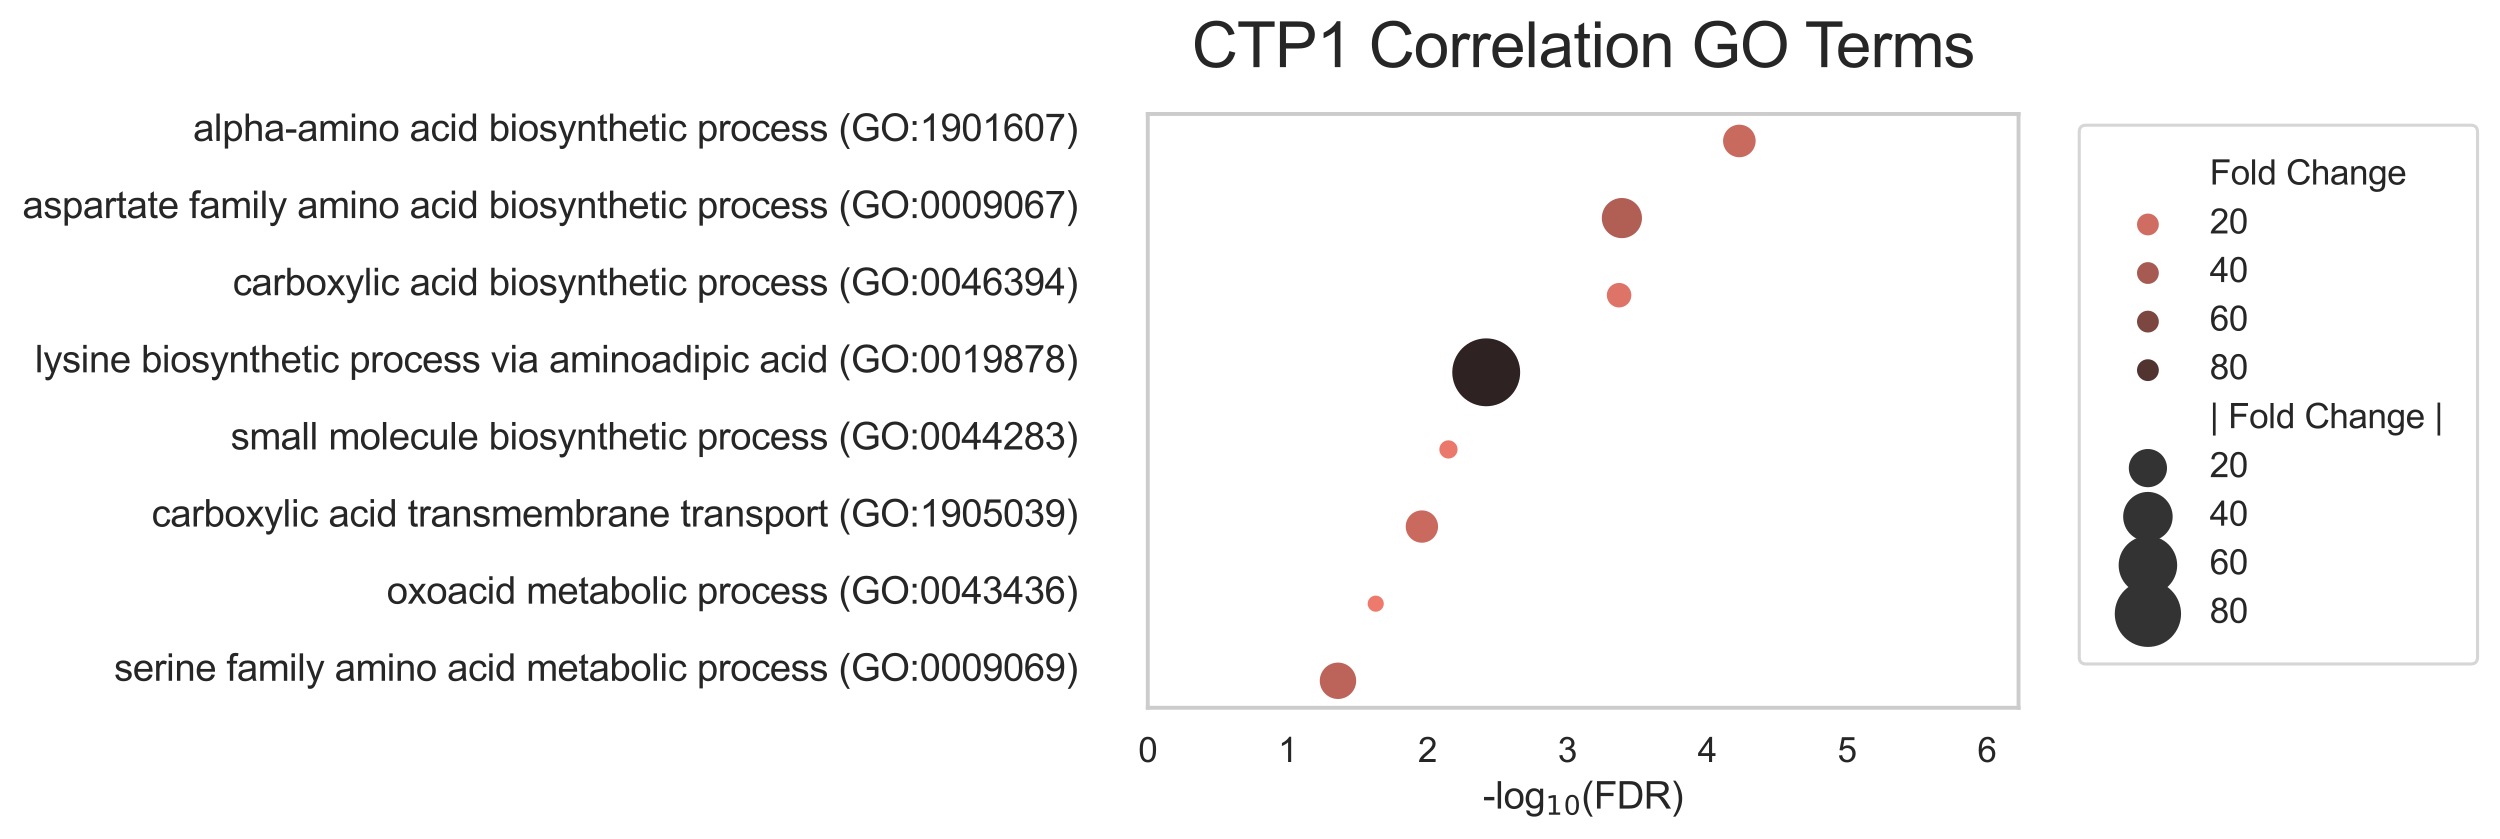 <?xml version="1.0" encoding="utf-8" standalone="no"?>
<!DOCTYPE svg PUBLIC "-//W3C//DTD SVG 1.1//EN"
  "http://www.w3.org/Graphics/SVG/1.1/DTD/svg11.dtd">
<svg height="268.935pt" version="1.1" viewBox="0 0 801.011 268.935" width="801.011pt" xmlns="http://www.w3.org/2000/svg" xmlns:xlink="http://www.w3.org/1999/xlink">
 <defs>
  <style type="text/css">*{stroke-linecap:butt;stroke-linejoin:round;}</style>
 </defs>
 <g id="figure_1">
  <g id="patch_1">
   <path d="M 0 268.935 
L 801.011 268.935 
L 801.011 0 
L 0 0 
z
" style="fill:#ffffff;"/>
  </g>
  <g id="axes_1">
   <g id="patch_2">
    <path d="M 367.75 226.776 
L 646.75 226.776 
L 646.75 36.516 
L 367.75 36.516 
z
" style="fill:#ffffff;"/>
   </g>
   <g id="matplotlib.axis_1">
    <g id="xtick_1">
     <g id="text_1">
      <!-- 0 -->
      <g style="fill:#262626;" transform="translate(364.692 244.149)scale(0.11 -0.11)">
       <defs>
        <path d="M 266 2259 
Q 266 3072 433 3567 
Q 600 4063 929 4331 
Q 1259 4600 1759 4600 
Q 2128 4600 2406 4451 
Q 2684 4303 2865 4023 
Q 3047 3744 3150 3342 
Q 3253 2941 3253 2259 
Q 3253 1453 3087 958 
Q 2922 463 2592 192 
Q 2263 -78 1759 -78 
Q 1097 -78 719 397 
Q 266 969 266 2259 
z
M 844 2259 
Q 844 1131 1108 757 
Q 1372 384 1759 384 
Q 2147 384 2411 759 
Q 2675 1134 2675 2259 
Q 2675 3391 2411 3762 
Q 2147 4134 1753 4134 
Q 1366 4134 1134 3806 
Q 844 3388 844 2259 
z
" id="ArialMT-30" transform="scale(0.016)"/>
       </defs>
       <use xlink:href="#ArialMT-30"/>
      </g>
     </g>
    </g>
    <g id="xtick_2">
     <g id="text_2">
      <!-- 1 -->
      <g style="fill:#262626;" transform="translate(409.502 244.149)scale(0.11 -0.11)">
       <defs>
        <path d="M 2384 0 
L 1822 0 
L 1822 3584 
Q 1619 3391 1289 3197 
Q 959 3003 697 2906 
L 697 3450 
Q 1169 3672 1522 3987 
Q 1875 4303 2022 4600 
L 2384 4600 
L 2384 0 
z
" id="ArialMT-31" transform="scale(0.016)"/>
       </defs>
       <use xlink:href="#ArialMT-31"/>
      </g>
     </g>
    </g>
    <g id="xtick_3">
     <g id="text_3">
      <!-- 2 -->
      <g style="fill:#262626;" transform="translate(454.313 244.149)scale(0.11 -0.11)">
       <defs>
        <path d="M 3222 541 
L 3222 0 
L 194 0 
Q 188 203 259 391 
Q 375 700 629 1000 
Q 884 1300 1366 1694 
Q 2113 2306 2375 2664 
Q 2638 3022 2638 3341 
Q 2638 3675 2398 3904 
Q 2159 4134 1775 4134 
Q 1369 4134 1125 3890 
Q 881 3647 878 3216 
L 300 3275 
Q 359 3922 746 4261 
Q 1134 4600 1788 4600 
Q 2447 4600 2831 4234 
Q 3216 3869 3216 3328 
Q 3216 3053 3103 2787 
Q 2991 2522 2730 2228 
Q 2469 1934 1863 1422 
Q 1356 997 1212 845 
Q 1069 694 975 541 
L 3222 541 
z
" id="ArialMT-32" transform="scale(0.016)"/>
       </defs>
       <use xlink:href="#ArialMT-32"/>
      </g>
     </g>
    </g>
    <g id="xtick_4">
     <g id="text_4">
      <!-- 3 -->
      <g style="fill:#262626;" transform="translate(499.123 244.149)scale(0.11 -0.11)">
       <defs>
        <path d="M 269 1209 
L 831 1284 
Q 928 806 1161 595 
Q 1394 384 1728 384 
Q 2125 384 2398 659 
Q 2672 934 2672 1341 
Q 2672 1728 2419 1979 
Q 2166 2231 1775 2231 
Q 1616 2231 1378 2169 
L 1441 2663 
Q 1497 2656 1531 2656 
Q 1891 2656 2178 2843 
Q 2466 3031 2466 3422 
Q 2466 3731 2256 3934 
Q 2047 4138 1716 4138 
Q 1388 4138 1169 3931 
Q 950 3725 888 3313 
L 325 3413 
Q 428 3978 793 4289 
Q 1159 4600 1703 4600 
Q 2078 4600 2393 4439 
Q 2709 4278 2876 4000 
Q 3044 3722 3044 3409 
Q 3044 3113 2884 2869 
Q 2725 2625 2413 2481 
Q 2819 2388 3044 2092 
Q 3269 1797 3269 1353 
Q 3269 753 2831 336 
Q 2394 -81 1725 -81 
Q 1122 -81 723 278 
Q 325 638 269 1209 
z
" id="ArialMT-33" transform="scale(0.016)"/>
       </defs>
       <use xlink:href="#ArialMT-33"/>
      </g>
     </g>
    </g>
    <g id="xtick_5">
     <g id="text_5">
      <!-- 4 -->
      <g style="fill:#262626;" transform="translate(543.934 244.149)scale(0.11 -0.11)">
       <defs>
        <path d="M 2069 0 
L 2069 1097 
L 81 1097 
L 81 1613 
L 2172 4581 
L 2631 4581 
L 2631 1613 
L 3250 1613 
L 3250 1097 
L 2631 1097 
L 2631 0 
L 2069 0 
z
M 2069 1613 
L 2069 3678 
L 634 1613 
L 2069 1613 
z
" id="ArialMT-34" transform="scale(0.016)"/>
       </defs>
       <use xlink:href="#ArialMT-34"/>
      </g>
     </g>
    </g>
    <g id="xtick_6">
     <g id="text_6">
      <!-- 5 -->
      <g style="fill:#262626;" transform="translate(588.744 244.149)scale(0.11 -0.11)">
       <defs>
        <path d="M 266 1200 
L 856 1250 
Q 922 819 1161 601 
Q 1400 384 1738 384 
Q 2144 384 2425 690 
Q 2706 997 2706 1503 
Q 2706 1984 2436 2262 
Q 2166 2541 1728 2541 
Q 1456 2541 1237 2417 
Q 1019 2294 894 2097 
L 366 2166 
L 809 4519 
L 3088 4519 
L 3088 3981 
L 1259 3981 
L 1013 2750 
Q 1425 3038 1878 3038 
Q 2478 3038 2890 2622 
Q 3303 2206 3303 1553 
Q 3303 931 2941 478 
Q 2500 -78 1738 -78 
Q 1113 -78 717 272 
Q 322 622 266 1200 
z
" id="ArialMT-35" transform="scale(0.016)"/>
       </defs>
       <use xlink:href="#ArialMT-35"/>
      </g>
     </g>
    </g>
    <g id="xtick_7">
     <g id="text_7">
      <!-- 6 -->
      <g style="fill:#262626;" transform="translate(633.555 244.149)scale(0.11 -0.11)">
       <defs>
        <path d="M 3184 3459 
L 2625 3416 
Q 2550 3747 2413 3897 
Q 2184 4138 1850 4138 
Q 1581 4138 1378 3988 
Q 1113 3794 959 3422 
Q 806 3050 800 2363 
Q 1003 2672 1297 2822 
Q 1591 2972 1913 2972 
Q 2475 2972 2870 2558 
Q 3266 2144 3266 1488 
Q 3266 1056 3080 686 
Q 2894 316 2569 119 
Q 2244 -78 1831 -78 
Q 1128 -78 684 439 
Q 241 956 241 2144 
Q 241 3472 731 4075 
Q 1159 4600 1884 4600 
Q 2425 4600 2770 4297 
Q 3116 3994 3184 3459 
z
M 888 1484 
Q 888 1194 1011 928 
Q 1134 663 1356 523 
Q 1578 384 1822 384 
Q 2178 384 2434 671 
Q 2691 959 2691 1453 
Q 2691 1928 2437 2201 
Q 2184 2475 1800 2475 
Q 1419 2475 1153 2201 
Q 888 1928 888 1484 
z
" id="ArialMT-36" transform="scale(0.016)"/>
       </defs>
       <use xlink:href="#ArialMT-36"/>
      </g>
     </g>
    </g>
    <g id="text_8">
     <!-- -log$_1$$_0$(FDR) -->
     <g style="fill:#262626;" transform="translate(475.09 259.095)scale(0.12 -0.12)">
      <defs>
       <path d="M 203 1375 
L 203 1941 
L 1931 1941 
L 1931 1375 
L 203 1375 
z
" id="ArialMT-2d" transform="scale(0.016)"/>
       <path d="M 409 0 
L 409 4581 
L 972 4581 
L 972 0 
L 409 0 
z
" id="ArialMT-6c" transform="scale(0.016)"/>
       <path d="M 213 1659 
Q 213 2581 725 3025 
Q 1153 3394 1769 3394 
Q 2453 3394 2887 2945 
Q 3322 2497 3322 1706 
Q 3322 1066 3130 698 
Q 2938 331 2570 128 
Q 2203 -75 1769 -75 
Q 1072 -75 642 372 
Q 213 819 213 1659 
z
M 791 1659 
Q 791 1022 1069 705 
Q 1347 388 1769 388 
Q 2188 388 2466 706 
Q 2744 1025 2744 1678 
Q 2744 2294 2464 2611 
Q 2184 2928 1769 2928 
Q 1347 2928 1069 2612 
Q 791 2297 791 1659 
z
" id="ArialMT-6f" transform="scale(0.016)"/>
       <path d="M 319 -275 
L 866 -356 
Q 900 -609 1056 -725 
Q 1266 -881 1628 -881 
Q 2019 -881 2231 -725 
Q 2444 -569 2519 -288 
Q 2563 -116 2559 434 
Q 2191 0 1641 0 
Q 956 0 581 494 
Q 206 988 206 1678 
Q 206 2153 378 2554 
Q 550 2956 876 3175 
Q 1203 3394 1644 3394 
Q 2231 3394 2613 2919 
L 2613 3319 
L 3131 3319 
L 3131 450 
Q 3131 -325 2973 -648 
Q 2816 -972 2473 -1159 
Q 2131 -1347 1631 -1347 
Q 1038 -1347 672 -1080 
Q 306 -813 319 -275 
z
M 784 1719 
Q 784 1066 1043 766 
Q 1303 466 1694 466 
Q 2081 466 2343 764 
Q 2606 1063 2606 1700 
Q 2606 2309 2336 2618 
Q 2066 2928 1684 2928 
Q 1309 2928 1046 2623 
Q 784 2319 784 1719 
z
" id="ArialMT-67" transform="scale(0.016)"/>
       <path d="M 794 531 
L 1825 531 
L 1825 4091 
L 703 3866 
L 703 4441 
L 1819 4666 
L 2450 4666 
L 2450 531 
L 3481 531 
L 3481 0 
L 794 0 
L 794 531 
z
" id="DejaVuSans-31" transform="scale(0.016)"/>
       <path d="M 2034 4250 
Q 1547 4250 1301 3770 
Q 1056 3291 1056 2328 
Q 1056 1369 1301 889 
Q 1547 409 2034 409 
Q 2525 409 2770 889 
Q 3016 1369 3016 2328 
Q 3016 3291 2770 3770 
Q 2525 4250 2034 4250 
z
M 2034 4750 
Q 2819 4750 3233 4129 
Q 3647 3509 3647 2328 
Q 3647 1150 3233 529 
Q 2819 -91 2034 -91 
Q 1250 -91 836 529 
Q 422 1150 422 2328 
Q 422 3509 836 4129 
Q 1250 4750 2034 4750 
z
" id="DejaVuSans-30" transform="scale(0.016)"/>
       <path d="M 1497 -1347 
Q 1031 -759 709 28 
Q 388 816 388 1659 
Q 388 2403 628 3084 
Q 909 3875 1497 4659 
L 1900 4659 
Q 1522 4009 1400 3731 
Q 1209 3300 1100 2831 
Q 966 2247 966 1656 
Q 966 153 1900 -1347 
L 1497 -1347 
z
" id="ArialMT-28" transform="scale(0.016)"/>
       <path d="M 525 0 
L 525 4581 
L 3616 4581 
L 3616 4041 
L 1131 4041 
L 1131 2622 
L 3281 2622 
L 3281 2081 
L 1131 2081 
L 1131 0 
L 525 0 
z
" id="ArialMT-46" transform="scale(0.016)"/>
       <path d="M 494 0 
L 494 4581 
L 2072 4581 
Q 2606 4581 2888 4516 
Q 3281 4425 3559 4188 
Q 3922 3881 4101 3404 
Q 4281 2928 4281 2316 
Q 4281 1794 4159 1391 
Q 4038 988 3847 723 
Q 3656 459 3429 307 
Q 3203 156 2883 78 
Q 2563 0 2147 0 
L 494 0 
z
M 1100 541 
L 2078 541 
Q 2531 541 2789 625 
Q 3047 709 3200 863 
Q 3416 1078 3536 1442 
Q 3656 1806 3656 2325 
Q 3656 3044 3420 3430 
Q 3184 3816 2847 3947 
Q 2603 4041 2063 4041 
L 1100 4041 
L 1100 541 
z
" id="ArialMT-44" transform="scale(0.016)"/>
       <path d="M 503 0 
L 503 4581 
L 2534 4581 
Q 3147 4581 3465 4457 
Q 3784 4334 3975 4021 
Q 4166 3709 4166 3331 
Q 4166 2844 3850 2509 
Q 3534 2175 2875 2084 
Q 3116 1969 3241 1856 
Q 3506 1613 3744 1247 
L 4541 0 
L 3778 0 
L 3172 953 
Q 2906 1366 2734 1584 
Q 2563 1803 2427 1890 
Q 2291 1978 2150 2013 
Q 2047 2034 1813 2034 
L 1109 2034 
L 1109 0 
L 503 0 
z
M 1109 2559 
L 2413 2559 
Q 2828 2559 3062 2645 
Q 3297 2731 3419 2920 
Q 3541 3109 3541 3331 
Q 3541 3656 3305 3865 
Q 3069 4075 2559 4075 
L 1109 4075 
L 1109 2559 
z
" id="ArialMT-52" transform="scale(0.016)"/>
       <path d="M 791 -1347 
L 388 -1347 
Q 1322 153 1322 1656 
Q 1322 2244 1188 2822 
Q 1081 3291 891 3722 
Q 769 4003 388 4659 
L 791 4659 
Q 1378 3875 1659 3084 
Q 1900 2403 1900 1659 
Q 1900 816 1576 28 
Q 1253 -759 791 -1347 
z
" id="ArialMT-29" transform="scale(0.016)"/>
      </defs>
      <use transform="translate(0 0.203)" xlink:href="#ArialMT-2d"/>
      <use transform="translate(33.301 0.203)" xlink:href="#ArialMT-6c"/>
      <use transform="translate(55.518 0.203)" xlink:href="#ArialMT-6f"/>
      <use transform="translate(111.133 0.203)" xlink:href="#ArialMT-67"/>
      <use transform="translate(167.705 -16.203)scale(0.7)" xlink:href="#DejaVuSans-31"/>
      <use transform="translate(215.933 -16.203)scale(0.7)" xlink:href="#DejaVuSans-30"/>
      <use transform="translate(263.203 0.203)" xlink:href="#ArialMT-28"/>
      <use transform="translate(296.504 0.203)" xlink:href="#ArialMT-46"/>
      <use transform="translate(357.588 0.203)" xlink:href="#ArialMT-44"/>
      <use transform="translate(429.805 0.203)" xlink:href="#ArialMT-52"/>
      <use transform="translate(502.021 0.203)" xlink:href="#ArialMT-29"/>
     </g>
    </g>
   </g>
   <g id="matplotlib.axis_2"/>
   <g id="PathCollection_1">
    <path clip-path="url(#pf3f5426f65)" d="M 428.693 224.207 
C 430.305 224.207 431.851 223.566 432.991 222.426 
C 434.132 221.286 434.772 219.74 434.772 218.127 
C 434.772 216.515 434.132 214.969 432.991 213.829 
C 431.851 212.689 430.305 212.048 428.693 212.048 
C 427.08 212.048 425.534 212.689 424.394 213.829 
C 423.254 214.969 422.613 216.515 422.613 218.127 
C 422.613 219.74 423.254 221.286 424.394 222.426 
C 425.534 223.566 427.08 224.207 428.693 224.207 
z
" style="fill:#bd645a;stroke:#ffffff;stroke-width:0.491;"/>
    <path clip-path="url(#pf3f5426f65)" d="M 440.791 196.247 
C 441.542 196.247 442.261 195.949 442.791 195.418 
C 443.322 194.888 443.62 194.168 443.62 193.418 
C 443.62 192.668 443.322 191.949 442.791 191.418 
C 442.261 190.888 441.542 190.59 440.791 190.59 
C 440.041 190.59 439.322 190.888 438.792 191.418 
C 438.261 191.949 437.963 192.668 437.963 193.418 
C 437.963 194.168 438.261 194.888 438.792 195.418 
C 439.322 195.949 440.041 196.247 440.791 196.247 
z
" style="fill:#ed7a6d;stroke:#ffffff;stroke-width:0.491;"/>
    <path clip-path="url(#pf3f5426f65)" d="M 455.579 174.137 
C 457.019 174.137 458.399 173.566 459.417 172.548 
C 460.435 171.53 461.007 170.149 461.007 168.709 
C 461.007 167.27 460.435 165.889 459.417 164.871 
C 458.399 163.853 457.019 163.281 455.579 163.281 
C 454.139 163.281 452.759 163.853 451.741 164.871 
C 450.723 165.889 450.151 167.27 450.151 168.709 
C 450.151 170.149 450.723 171.53 451.741 172.548 
C 452.759 173.566 454.139 174.137 455.579 174.137 
z
" style="fill:#ca6a5f;stroke:#ffffff;stroke-width:0.491;"/>
    <path clip-path="url(#pf3f5426f65)" d="M 464.093 147.168 
C 464.933 147.168 465.739 146.834 466.333 146.24 
C 466.927 145.646 467.261 144.84 467.261 144 
C 467.261 143.16 466.927 142.354 466.333 141.76 
C 465.739 141.166 464.933 140.832 464.093 140.832 
C 463.253 140.832 462.447 141.166 461.853 141.76 
C 461.259 142.354 460.925 143.16 460.925 144 
C 460.925 144.84 461.259 145.646 461.853 146.24 
C 462.447 146.834 463.253 147.168 464.093 147.168 
z
" style="fill:#ea796c;stroke:#ffffff;stroke-width:0.491;"/>
    <path clip-path="url(#pf3f5426f65)" d="M 476.192 130.414 
C 479.142 130.414 481.971 129.242 484.057 127.156 
C 486.143 125.071 487.315 122.241 487.315 119.291 
C 487.315 116.341 486.143 113.512 484.057 111.426 
C 481.971 109.34 479.142 108.168 476.192 108.168 
C 473.242 108.168 470.412 109.34 468.326 111.426 
C 466.241 113.512 465.068 116.341 465.068 119.291 
C 465.068 122.241 466.241 125.071 468.326 127.156 
C 470.412 129.242 473.242 130.414 476.192 130.414 
z
" style="fill:#2e2322;stroke:#ffffff;stroke-width:0.491;"/>
    <path clip-path="url(#pf3f5426f65)" d="M 518.762 98.763 
C 519.871 98.763 520.934 98.322 521.718 97.538 
C 522.502 96.754 522.943 95.691 522.943 94.582 
C 522.943 93.473 522.502 92.41 521.718 91.626 
C 520.934 90.842 519.871 90.401 518.762 90.401 
C 517.653 90.401 516.59 90.842 515.806 91.626 
C 515.022 92.41 514.581 93.473 514.581 94.582 
C 514.581 95.691 515.022 96.754 515.806 97.538 
C 516.59 98.322 517.653 98.763 518.762 98.763 
z
" style="fill:#de7367;stroke:#ffffff;stroke-width:0.491;"/>
    <path clip-path="url(#pf3f5426f65)" d="M 519.658 76.554 
C 521.43 76.554 523.129 75.85 524.382 74.597 
C 525.635 73.344 526.339 71.645 526.339 69.873 
C 526.339 68.101 525.635 66.402 524.382 65.149 
C 523.129 63.896 521.43 63.192 519.658 63.192 
C 517.886 63.192 516.187 63.896 514.934 65.149 
C 513.681 66.402 512.977 68.101 512.977 69.873 
C 512.977 71.645 513.681 73.344 514.934 74.597 
C 516.187 75.85 517.886 76.554 519.658 76.554 
z
" style="fill:#b15e55;stroke:#ffffff;stroke-width:0.491;"/>
    <path clip-path="url(#pf3f5426f65)" d="M 557.299 50.629 
C 558.748 50.629 560.139 50.053 561.164 49.029 
C 562.189 48.004 562.764 46.613 562.764 45.164 
C 562.764 43.714 562.189 42.324 561.164 41.299 
C 560.139 40.274 558.748 39.698 557.299 39.698 
C 555.849 39.698 554.459 40.274 553.434 41.299 
C 552.409 42.324 551.833 43.714 551.833 45.164 
C 551.833 46.613 552.409 48.004 553.434 49.029 
C 554.459 50.053 555.849 50.629 557.299 50.629 
z
" style="fill:#c96a5f;stroke:#ffffff;stroke-width:0.491;"/>
   </g>
   <g id="PathCollection_2"/>
   <g id="PathCollection_3"/>
   <g id="PathCollection_4"/>
   <g id="PathCollection_5"/>
   <g id="PathCollection_6"/>
   <g id="PathCollection_7"/>
   <g id="PathCollection_8"/>
   <g id="PathCollection_9"/>
   <g id="patch_3">
    <path d="M 367.75 226.776 
L 367.75 36.516 
" style="fill:none;stroke:#cccccc;stroke-linecap:square;stroke-linejoin:miter;stroke-width:1.25;"/>
   </g>
   <g id="patch_4">
    <path d="M 646.75 226.776 
L 646.75 36.516 
" style="fill:none;stroke:#cccccc;stroke-linecap:square;stroke-linejoin:miter;stroke-width:1.25;"/>
   </g>
   <g id="patch_5">
    <path d="M 367.75 226.776 
L 646.75 226.776 
" style="fill:none;stroke:#cccccc;stroke-linecap:square;stroke-linejoin:miter;stroke-width:1.25;"/>
   </g>
   <g id="patch_6">
    <path d="M 367.75 36.516 
L 646.75 36.516 
" style="fill:none;stroke:#cccccc;stroke-linecap:square;stroke-linejoin:miter;stroke-width:1.25;"/>
   </g>
   <g id="text_9">
    <!-- serine family amino acid metabolic process (GO:0009069) -->
    <g style="fill:#262626;" transform="translate(36.559 218.127)scale(0.12 -0.12)">
     <defs>
      <path d="M 197 991 
L 753 1078 
Q 800 744 1014 566 
Q 1228 388 1613 388 
Q 2000 388 2187 545 
Q 2375 703 2375 916 
Q 2375 1106 2209 1216 
Q 2094 1291 1634 1406 
Q 1016 1563 777 1677 
Q 538 1791 414 1992 
Q 291 2194 291 2438 
Q 291 2659 392 2848 
Q 494 3038 669 3163 
Q 800 3259 1026 3326 
Q 1253 3394 1513 3394 
Q 1903 3394 2198 3281 
Q 2494 3169 2634 2976 
Q 2775 2784 2828 2463 
L 2278 2388 
Q 2241 2644 2061 2787 
Q 1881 2931 1553 2931 
Q 1166 2931 1000 2803 
Q 834 2675 834 2503 
Q 834 2394 903 2306 
Q 972 2216 1119 2156 
Q 1203 2125 1616 2013 
Q 2213 1853 2448 1751 
Q 2684 1650 2818 1456 
Q 2953 1263 2953 975 
Q 2953 694 2789 445 
Q 2625 197 2315 61 
Q 2006 -75 1616 -75 
Q 969 -75 630 194 
Q 291 463 197 991 
z
" id="ArialMT-73" transform="scale(0.016)"/>
      <path d="M 2694 1069 
L 3275 997 
Q 3138 488 2766 206 
Q 2394 -75 1816 -75 
Q 1088 -75 661 373 
Q 234 822 234 1631 
Q 234 2469 665 2931 
Q 1097 3394 1784 3394 
Q 2450 3394 2872 2941 
Q 3294 2488 3294 1666 
Q 3294 1616 3291 1516 
L 816 1516 
Q 847 969 1125 678 
Q 1403 388 1819 388 
Q 2128 388 2347 550 
Q 2566 713 2694 1069 
z
M 847 1978 
L 2700 1978 
Q 2663 2397 2488 2606 
Q 2219 2931 1791 2931 
Q 1403 2931 1139 2672 
Q 875 2413 847 1978 
z
" id="ArialMT-65" transform="scale(0.016)"/>
      <path d="M 416 0 
L 416 3319 
L 922 3319 
L 922 2816 
Q 1116 3169 1280 3281 
Q 1444 3394 1641 3394 
Q 1925 3394 2219 3213 
L 2025 2691 
Q 1819 2813 1613 2813 
Q 1428 2813 1281 2702 
Q 1134 2591 1072 2394 
Q 978 2094 978 1738 
L 978 0 
L 416 0 
z
" id="ArialMT-72" transform="scale(0.016)"/>
      <path d="M 425 3934 
L 425 4581 
L 988 4581 
L 988 3934 
L 425 3934 
z
M 425 0 
L 425 3319 
L 988 3319 
L 988 0 
L 425 0 
z
" id="ArialMT-69" transform="scale(0.016)"/>
      <path d="M 422 0 
L 422 3319 
L 928 3319 
L 928 2847 
Q 1294 3394 1984 3394 
Q 2284 3394 2536 3286 
Q 2788 3178 2913 3003 
Q 3038 2828 3088 2588 
Q 3119 2431 3119 2041 
L 3119 0 
L 2556 0 
L 2556 2019 
Q 2556 2363 2490 2533 
Q 2425 2703 2258 2804 
Q 2091 2906 1866 2906 
Q 1506 2906 1245 2678 
Q 984 2450 984 1813 
L 984 0 
L 422 0 
z
" id="ArialMT-6e" transform="scale(0.016)"/>
      <path id="ArialMT-20" transform="scale(0.016)"/>
      <path d="M 556 0 
L 556 2881 
L 59 2881 
L 59 3319 
L 556 3319 
L 556 3672 
Q 556 4006 616 4169 
Q 697 4388 901 4523 
Q 1106 4659 1475 4659 
Q 1713 4659 2000 4603 
L 1916 4113 
Q 1741 4144 1584 4144 
Q 1328 4144 1222 4034 
Q 1116 3925 1116 3625 
L 1116 3319 
L 1763 3319 
L 1763 2881 
L 1116 2881 
L 1116 0 
L 556 0 
z
" id="ArialMT-66" transform="scale(0.016)"/>
      <path d="M 2588 409 
Q 2275 144 1986 34 
Q 1697 -75 1366 -75 
Q 819 -75 525 192 
Q 231 459 231 875 
Q 231 1119 342 1320 
Q 453 1522 633 1644 
Q 813 1766 1038 1828 
Q 1203 1872 1538 1913 
Q 2219 1994 2541 2106 
Q 2544 2222 2544 2253 
Q 2544 2597 2384 2738 
Q 2169 2928 1744 2928 
Q 1347 2928 1158 2789 
Q 969 2650 878 2297 
L 328 2372 
Q 403 2725 575 2942 
Q 747 3159 1072 3276 
Q 1397 3394 1825 3394 
Q 2250 3394 2515 3294 
Q 2781 3194 2906 3042 
Q 3031 2891 3081 2659 
Q 3109 2516 3109 2141 
L 3109 1391 
Q 3109 606 3145 398 
Q 3181 191 3288 0 
L 2700 0 
Q 2613 175 2588 409 
z
M 2541 1666 
Q 2234 1541 1622 1453 
Q 1275 1403 1131 1340 
Q 988 1278 909 1158 
Q 831 1038 831 891 
Q 831 666 1001 516 
Q 1172 366 1500 366 
Q 1825 366 2078 508 
Q 2331 650 2450 897 
Q 2541 1088 2541 1459 
L 2541 1666 
z
" id="ArialMT-61" transform="scale(0.016)"/>
      <path d="M 422 0 
L 422 3319 
L 925 3319 
L 925 2853 
Q 1081 3097 1340 3245 
Q 1600 3394 1931 3394 
Q 2300 3394 2536 3241 
Q 2772 3088 2869 2813 
Q 3263 3394 3894 3394 
Q 4388 3394 4653 3120 
Q 4919 2847 4919 2278 
L 4919 0 
L 4359 0 
L 4359 2091 
Q 4359 2428 4304 2576 
Q 4250 2725 4106 2815 
Q 3963 2906 3769 2906 
Q 3419 2906 3187 2673 
Q 2956 2441 2956 1928 
L 2956 0 
L 2394 0 
L 2394 2156 
Q 2394 2531 2256 2718 
Q 2119 2906 1806 2906 
Q 1569 2906 1367 2781 
Q 1166 2656 1075 2415 
Q 984 2175 984 1722 
L 984 0 
L 422 0 
z
" id="ArialMT-6d" transform="scale(0.016)"/>
      <path d="M 397 -1278 
L 334 -750 
Q 519 -800 656 -800 
Q 844 -800 956 -737 
Q 1069 -675 1141 -563 
Q 1194 -478 1313 -144 
Q 1328 -97 1363 -6 
L 103 3319 
L 709 3319 
L 1400 1397 
Q 1534 1031 1641 628 
Q 1738 1016 1872 1384 
L 2581 3319 
L 3144 3319 
L 1881 -56 
Q 1678 -603 1566 -809 
Q 1416 -1088 1222 -1217 
Q 1028 -1347 759 -1347 
Q 597 -1347 397 -1278 
z
" id="ArialMT-79" transform="scale(0.016)"/>
      <path d="M 2588 1216 
L 3141 1144 
Q 3050 572 2676 248 
Q 2303 -75 1759 -75 
Q 1078 -75 664 370 
Q 250 816 250 1647 
Q 250 2184 428 2587 
Q 606 2991 970 3192 
Q 1334 3394 1763 3394 
Q 2303 3394 2647 3120 
Q 2991 2847 3088 2344 
L 2541 2259 
Q 2463 2594 2264 2762 
Q 2066 2931 1784 2931 
Q 1359 2931 1093 2626 
Q 828 2322 828 1663 
Q 828 994 1084 691 
Q 1341 388 1753 388 
Q 2084 388 2306 591 
Q 2528 794 2588 1216 
z
" id="ArialMT-63" transform="scale(0.016)"/>
      <path d="M 2575 0 
L 2575 419 
Q 2259 -75 1647 -75 
Q 1250 -75 917 144 
Q 584 363 401 755 
Q 219 1147 219 1656 
Q 219 2153 384 2558 
Q 550 2963 881 3178 
Q 1213 3394 1622 3394 
Q 1922 3394 2156 3267 
Q 2391 3141 2538 2938 
L 2538 4581 
L 3097 4581 
L 3097 0 
L 2575 0 
z
M 797 1656 
Q 797 1019 1065 703 
Q 1334 388 1700 388 
Q 2069 388 2326 689 
Q 2584 991 2584 1609 
Q 2584 2291 2321 2609 
Q 2059 2928 1675 2928 
Q 1300 2928 1048 2622 
Q 797 2316 797 1656 
z
" id="ArialMT-64" transform="scale(0.016)"/>
      <path d="M 1650 503 
L 1731 6 
Q 1494 -44 1306 -44 
Q 1000 -44 831 53 
Q 663 150 594 308 
Q 525 466 525 972 
L 525 2881 
L 113 2881 
L 113 3319 
L 525 3319 
L 525 4141 
L 1084 4478 
L 1084 3319 
L 1650 3319 
L 1650 2881 
L 1084 2881 
L 1084 941 
Q 1084 700 1114 631 
Q 1144 563 1211 522 
Q 1278 481 1403 481 
Q 1497 481 1650 503 
z
" id="ArialMT-74" transform="scale(0.016)"/>
      <path d="M 941 0 
L 419 0 
L 419 4581 
L 981 4581 
L 981 2947 
Q 1338 3394 1891 3394 
Q 2197 3394 2470 3270 
Q 2744 3147 2920 2923 
Q 3097 2700 3197 2384 
Q 3297 2069 3297 1709 
Q 3297 856 2875 390 
Q 2453 -75 1863 -75 
Q 1275 -75 941 416 
L 941 0 
z
M 934 1684 
Q 934 1088 1097 822 
Q 1363 388 1816 388 
Q 2184 388 2453 708 
Q 2722 1028 2722 1663 
Q 2722 2313 2464 2622 
Q 2206 2931 1841 2931 
Q 1472 2931 1203 2611 
Q 934 2291 934 1684 
z
" id="ArialMT-62" transform="scale(0.016)"/>
      <path d="M 422 -1272 
L 422 3319 
L 934 3319 
L 934 2888 
Q 1116 3141 1344 3267 
Q 1572 3394 1897 3394 
Q 2322 3394 2647 3175 
Q 2972 2956 3137 2557 
Q 3303 2159 3303 1684 
Q 3303 1175 3120 767 
Q 2938 359 2589 142 
Q 2241 -75 1856 -75 
Q 1575 -75 1351 44 
Q 1128 163 984 344 
L 984 -1272 
L 422 -1272 
z
M 931 1641 
Q 931 1000 1190 694 
Q 1450 388 1819 388 
Q 2194 388 2461 705 
Q 2728 1022 2728 1688 
Q 2728 2322 2467 2637 
Q 2206 2953 1844 2953 
Q 1484 2953 1207 2617 
Q 931 2281 931 1641 
z
" id="ArialMT-70" transform="scale(0.016)"/>
      <path d="M 2638 1797 
L 2638 2334 
L 4578 2338 
L 4578 638 
Q 4131 281 3656 101 
Q 3181 -78 2681 -78 
Q 2006 -78 1454 211 
Q 903 500 622 1047 
Q 341 1594 341 2269 
Q 341 2938 620 3517 
Q 900 4097 1425 4378 
Q 1950 4659 2634 4659 
Q 3131 4659 3532 4498 
Q 3934 4338 4162 4050 
Q 4391 3763 4509 3300 
L 3963 3150 
Q 3859 3500 3706 3700 
Q 3553 3900 3268 4020 
Q 2984 4141 2638 4141 
Q 2222 4141 1919 4014 
Q 1616 3888 1430 3681 
Q 1244 3475 1141 3228 
Q 966 2803 966 2306 
Q 966 1694 1177 1281 
Q 1388 869 1791 669 
Q 2194 469 2647 469 
Q 3041 469 3416 620 
Q 3791 772 3984 944 
L 3984 1797 
L 2638 1797 
z
" id="ArialMT-47" transform="scale(0.016)"/>
      <path d="M 309 2231 
Q 309 3372 921 4017 
Q 1534 4663 2503 4663 
Q 3138 4663 3647 4359 
Q 4156 4056 4423 3514 
Q 4691 2972 4691 2284 
Q 4691 1588 4409 1038 
Q 4128 488 3612 205 
Q 3097 -78 2500 -78 
Q 1853 -78 1343 234 
Q 834 547 571 1087 
Q 309 1628 309 2231 
z
M 934 2222 
Q 934 1394 1379 917 
Q 1825 441 2497 441 
Q 3181 441 3623 922 
Q 4066 1403 4066 2288 
Q 4066 2847 3877 3264 
Q 3688 3681 3323 3911 
Q 2959 4141 2506 4141 
Q 1863 4141 1398 3698 
Q 934 3256 934 2222 
z
" id="ArialMT-4f" transform="scale(0.016)"/>
      <path d="M 578 2678 
L 578 3319 
L 1219 3319 
L 1219 2678 
L 578 2678 
z
M 578 0 
L 578 641 
L 1219 641 
L 1219 0 
L 578 0 
z
" id="ArialMT-3a" transform="scale(0.016)"/>
      <path d="M 350 1059 
L 891 1109 
Q 959 728 1153 556 
Q 1347 384 1650 384 
Q 1909 384 2104 503 
Q 2300 622 2425 820 
Q 2550 1019 2634 1356 
Q 2719 1694 2719 2044 
Q 2719 2081 2716 2156 
Q 2547 1888 2255 1720 
Q 1963 1553 1622 1553 
Q 1053 1553 659 1965 
Q 266 2378 266 3053 
Q 266 3750 677 4175 
Q 1088 4600 1706 4600 
Q 2153 4600 2523 4359 
Q 2894 4119 3086 3673 
Q 3278 3228 3278 2384 
Q 3278 1506 3087 986 
Q 2897 466 2520 194 
Q 2144 -78 1638 -78 
Q 1100 -78 759 220 
Q 419 519 350 1059 
z
M 2653 3081 
Q 2653 3566 2395 3850 
Q 2138 4134 1775 4134 
Q 1400 4134 1122 3828 
Q 844 3522 844 3034 
Q 844 2597 1108 2323 
Q 1372 2050 1759 2050 
Q 2150 2050 2401 2323 
Q 2653 2597 2653 3081 
z
" id="ArialMT-39" transform="scale(0.016)"/>
     </defs>
     <use xlink:href="#ArialMT-73"/>
     <use x="50" xlink:href="#ArialMT-65"/>
     <use x="105.615" xlink:href="#ArialMT-72"/>
     <use x="138.916" xlink:href="#ArialMT-69"/>
     <use x="161.133" xlink:href="#ArialMT-6e"/>
     <use x="216.748" xlink:href="#ArialMT-65"/>
     <use x="272.363" xlink:href="#ArialMT-20"/>
     <use x="300.146" xlink:href="#ArialMT-66"/>
     <use x="327.93" xlink:href="#ArialMT-61"/>
     <use x="383.545" xlink:href="#ArialMT-6d"/>
     <use x="466.846" xlink:href="#ArialMT-69"/>
     <use x="489.062" xlink:href="#ArialMT-6c"/>
     <use x="511.279" xlink:href="#ArialMT-79"/>
     <use x="561.279" xlink:href="#ArialMT-20"/>
     <use x="589.062" xlink:href="#ArialMT-61"/>
     <use x="644.678" xlink:href="#ArialMT-6d"/>
     <use x="727.979" xlink:href="#ArialMT-69"/>
     <use x="750.195" xlink:href="#ArialMT-6e"/>
     <use x="805.811" xlink:href="#ArialMT-6f"/>
     <use x="861.426" xlink:href="#ArialMT-20"/>
     <use x="889.209" xlink:href="#ArialMT-61"/>
     <use x="944.824" xlink:href="#ArialMT-63"/>
     <use x="994.824" xlink:href="#ArialMT-69"/>
     <use x="1017.041" xlink:href="#ArialMT-64"/>
     <use x="1072.656" xlink:href="#ArialMT-20"/>
     <use x="1100.439" xlink:href="#ArialMT-6d"/>
     <use x="1183.74" xlink:href="#ArialMT-65"/>
     <use x="1239.355" xlink:href="#ArialMT-74"/>
     <use x="1267.139" xlink:href="#ArialMT-61"/>
     <use x="1322.754" xlink:href="#ArialMT-62"/>
     <use x="1378.369" xlink:href="#ArialMT-6f"/>
     <use x="1433.984" xlink:href="#ArialMT-6c"/>
     <use x="1456.201" xlink:href="#ArialMT-69"/>
     <use x="1478.418" xlink:href="#ArialMT-63"/>
     <use x="1528.418" xlink:href="#ArialMT-20"/>
     <use x="1556.201" xlink:href="#ArialMT-70"/>
     <use x="1611.816" xlink:href="#ArialMT-72"/>
     <use x="1645.117" xlink:href="#ArialMT-6f"/>
     <use x="1700.732" xlink:href="#ArialMT-63"/>
     <use x="1750.732" xlink:href="#ArialMT-65"/>
     <use x="1806.348" xlink:href="#ArialMT-73"/>
     <use x="1856.348" xlink:href="#ArialMT-73"/>
     <use x="1906.348" xlink:href="#ArialMT-20"/>
     <use x="1934.131" xlink:href="#ArialMT-28"/>
     <use x="1967.432" xlink:href="#ArialMT-47"/>
     <use x="2045.215" xlink:href="#ArialMT-4f"/>
     <use x="2122.998" xlink:href="#ArialMT-3a"/>
     <use x="2150.781" xlink:href="#ArialMT-30"/>
     <use x="2206.396" xlink:href="#ArialMT-30"/>
     <use x="2262.012" xlink:href="#ArialMT-30"/>
     <use x="2317.627" xlink:href="#ArialMT-39"/>
     <use x="2373.242" xlink:href="#ArialMT-30"/>
     <use x="2428.857" xlink:href="#ArialMT-36"/>
     <use x="2484.473" xlink:href="#ArialMT-39"/>
     <use x="2540.088" xlink:href="#ArialMT-29"/>
    </g>
   </g>
   <g id="text_10">
    <!-- oxoacid metabolic process (GO:0043436) -->
    <g style="fill:#262626;" transform="translate(123.911 193.418)scale(0.12 -0.12)">
     <defs>
      <path d="M 47 0 
L 1259 1725 
L 138 3319 
L 841 3319 
L 1350 2541 
Q 1494 2319 1581 2169 
Q 1719 2375 1834 2534 
L 2394 3319 
L 3066 3319 
L 1919 1756 
L 3153 0 
L 2463 0 
L 1781 1031 
L 1600 1309 
L 728 0 
L 47 0 
z
" id="ArialMT-78" transform="scale(0.016)"/>
     </defs>
     <use xlink:href="#ArialMT-6f"/>
     <use x="55.615" xlink:href="#ArialMT-78"/>
     <use x="105.615" xlink:href="#ArialMT-6f"/>
     <use x="161.23" xlink:href="#ArialMT-61"/>
     <use x="216.846" xlink:href="#ArialMT-63"/>
     <use x="266.846" xlink:href="#ArialMT-69"/>
     <use x="289.062" xlink:href="#ArialMT-64"/>
     <use x="344.678" xlink:href="#ArialMT-20"/>
     <use x="372.461" xlink:href="#ArialMT-6d"/>
     <use x="455.762" xlink:href="#ArialMT-65"/>
     <use x="511.377" xlink:href="#ArialMT-74"/>
     <use x="539.16" xlink:href="#ArialMT-61"/>
     <use x="594.775" xlink:href="#ArialMT-62"/>
     <use x="650.391" xlink:href="#ArialMT-6f"/>
     <use x="706.006" xlink:href="#ArialMT-6c"/>
     <use x="728.223" xlink:href="#ArialMT-69"/>
     <use x="750.439" xlink:href="#ArialMT-63"/>
     <use x="800.439" xlink:href="#ArialMT-20"/>
     <use x="828.223" xlink:href="#ArialMT-70"/>
     <use x="883.838" xlink:href="#ArialMT-72"/>
     <use x="917.139" xlink:href="#ArialMT-6f"/>
     <use x="972.754" xlink:href="#ArialMT-63"/>
     <use x="1022.754" xlink:href="#ArialMT-65"/>
     <use x="1078.369" xlink:href="#ArialMT-73"/>
     <use x="1128.369" xlink:href="#ArialMT-73"/>
     <use x="1178.369" xlink:href="#ArialMT-20"/>
     <use x="1206.152" xlink:href="#ArialMT-28"/>
     <use x="1239.453" xlink:href="#ArialMT-47"/>
     <use x="1317.236" xlink:href="#ArialMT-4f"/>
     <use x="1395.02" xlink:href="#ArialMT-3a"/>
     <use x="1422.803" xlink:href="#ArialMT-30"/>
     <use x="1478.418" xlink:href="#ArialMT-30"/>
     <use x="1534.033" xlink:href="#ArialMT-34"/>
     <use x="1589.648" xlink:href="#ArialMT-33"/>
     <use x="1645.264" xlink:href="#ArialMT-34"/>
     <use x="1700.879" xlink:href="#ArialMT-33"/>
     <use x="1756.494" xlink:href="#ArialMT-36"/>
     <use x="1812.109" xlink:href="#ArialMT-29"/>
    </g>
   </g>
   <g id="text_11">
    <!-- carboxylic acid transmembrane transport (GO:1905039) -->
    <g style="fill:#262626;" transform="translate(48.566 168.709)scale(0.12 -0.12)">
     <use xlink:href="#ArialMT-63"/>
     <use x="50" xlink:href="#ArialMT-61"/>
     <use x="105.615" xlink:href="#ArialMT-72"/>
     <use x="138.916" xlink:href="#ArialMT-62"/>
     <use x="194.531" xlink:href="#ArialMT-6f"/>
     <use x="250.146" xlink:href="#ArialMT-78"/>
     <use x="300.146" xlink:href="#ArialMT-79"/>
     <use x="350.146" xlink:href="#ArialMT-6c"/>
     <use x="372.363" xlink:href="#ArialMT-69"/>
     <use x="394.58" xlink:href="#ArialMT-63"/>
     <use x="444.58" xlink:href="#ArialMT-20"/>
     <use x="472.363" xlink:href="#ArialMT-61"/>
     <use x="527.979" xlink:href="#ArialMT-63"/>
     <use x="577.979" xlink:href="#ArialMT-69"/>
     <use x="600.195" xlink:href="#ArialMT-64"/>
     <use x="655.811" xlink:href="#ArialMT-20"/>
     <use x="683.594" xlink:href="#ArialMT-74"/>
     <use x="711.377" xlink:href="#ArialMT-72"/>
     <use x="744.678" xlink:href="#ArialMT-61"/>
     <use x="800.293" xlink:href="#ArialMT-6e"/>
     <use x="855.908" xlink:href="#ArialMT-73"/>
     <use x="905.908" xlink:href="#ArialMT-6d"/>
     <use x="989.209" xlink:href="#ArialMT-65"/>
     <use x="1044.824" xlink:href="#ArialMT-6d"/>
     <use x="1128.125" xlink:href="#ArialMT-62"/>
     <use x="1183.74" xlink:href="#ArialMT-72"/>
     <use x="1217.041" xlink:href="#ArialMT-61"/>
     <use x="1272.656" xlink:href="#ArialMT-6e"/>
     <use x="1328.271" xlink:href="#ArialMT-65"/>
     <use x="1383.887" xlink:href="#ArialMT-20"/>
     <use x="1411.67" xlink:href="#ArialMT-74"/>
     <use x="1439.453" xlink:href="#ArialMT-72"/>
     <use x="1472.754" xlink:href="#ArialMT-61"/>
     <use x="1528.369" xlink:href="#ArialMT-6e"/>
     <use x="1583.984" xlink:href="#ArialMT-73"/>
     <use x="1633.984" xlink:href="#ArialMT-70"/>
     <use x="1689.6" xlink:href="#ArialMT-6f"/>
     <use x="1745.215" xlink:href="#ArialMT-72"/>
     <use x="1778.516" xlink:href="#ArialMT-74"/>
     <use x="1806.299" xlink:href="#ArialMT-20"/>
     <use x="1834.082" xlink:href="#ArialMT-28"/>
     <use x="1867.383" xlink:href="#ArialMT-47"/>
     <use x="1945.166" xlink:href="#ArialMT-4f"/>
     <use x="2022.949" xlink:href="#ArialMT-3a"/>
     <use x="2050.732" xlink:href="#ArialMT-31"/>
     <use x="2106.348" xlink:href="#ArialMT-39"/>
     <use x="2161.963" xlink:href="#ArialMT-30"/>
     <use x="2217.578" xlink:href="#ArialMT-35"/>
     <use x="2273.193" xlink:href="#ArialMT-30"/>
     <use x="2328.809" xlink:href="#ArialMT-33"/>
     <use x="2384.424" xlink:href="#ArialMT-39"/>
     <use x="2440.039" xlink:href="#ArialMT-29"/>
    </g>
   </g>
   <g id="text_12">
    <!-- small molecule biosynthetic process (GO:0044283) -->
    <g style="fill:#262626;" transform="translate(73.903 144)scale(0.12 -0.12)">
     <defs>
      <path d="M 2597 0 
L 2597 488 
Q 2209 -75 1544 -75 
Q 1250 -75 995 37 
Q 741 150 617 320 
Q 494 491 444 738 
Q 409 903 409 1263 
L 409 3319 
L 972 3319 
L 972 1478 
Q 972 1038 1006 884 
Q 1059 663 1231 536 
Q 1403 409 1656 409 
Q 1909 409 2131 539 
Q 2353 669 2445 892 
Q 2538 1116 2538 1541 
L 2538 3319 
L 3100 3319 
L 3100 0 
L 2597 0 
z
" id="ArialMT-75" transform="scale(0.016)"/>
      <path d="M 422 0 
L 422 4581 
L 984 4581 
L 984 2938 
Q 1378 3394 1978 3394 
Q 2347 3394 2619 3248 
Q 2891 3103 3008 2847 
Q 3125 2591 3125 2103 
L 3125 0 
L 2563 0 
L 2563 2103 
Q 2563 2525 2380 2717 
Q 2197 2909 1863 2909 
Q 1613 2909 1392 2779 
Q 1172 2650 1078 2428 
Q 984 2206 984 1816 
L 984 0 
L 422 0 
z
" id="ArialMT-68" transform="scale(0.016)"/>
      <path d="M 1131 2484 
Q 781 2613 612 2850 
Q 444 3088 444 3419 
Q 444 3919 803 4259 
Q 1163 4600 1759 4600 
Q 2359 4600 2725 4251 
Q 3091 3903 3091 3403 
Q 3091 3084 2923 2848 
Q 2756 2613 2416 2484 
Q 2838 2347 3058 2040 
Q 3278 1734 3278 1309 
Q 3278 722 2862 322 
Q 2447 -78 1769 -78 
Q 1091 -78 675 323 
Q 259 725 259 1325 
Q 259 1772 486 2073 
Q 713 2375 1131 2484 
z
M 1019 3438 
Q 1019 3113 1228 2906 
Q 1438 2700 1772 2700 
Q 2097 2700 2305 2904 
Q 2513 3109 2513 3406 
Q 2513 3716 2298 3927 
Q 2084 4138 1766 4138 
Q 1444 4138 1231 3931 
Q 1019 3725 1019 3438 
z
M 838 1322 
Q 838 1081 952 856 
Q 1066 631 1291 507 
Q 1516 384 1775 384 
Q 2178 384 2440 643 
Q 2703 903 2703 1303 
Q 2703 1709 2433 1975 
Q 2163 2241 1756 2241 
Q 1359 2241 1098 1978 
Q 838 1716 838 1322 
z
" id="ArialMT-38" transform="scale(0.016)"/>
     </defs>
     <use xlink:href="#ArialMT-73"/>
     <use x="50" xlink:href="#ArialMT-6d"/>
     <use x="133.301" xlink:href="#ArialMT-61"/>
     <use x="188.916" xlink:href="#ArialMT-6c"/>
     <use x="211.133" xlink:href="#ArialMT-6c"/>
     <use x="233.35" xlink:href="#ArialMT-20"/>
     <use x="261.133" xlink:href="#ArialMT-6d"/>
     <use x="344.434" xlink:href="#ArialMT-6f"/>
     <use x="400.049" xlink:href="#ArialMT-6c"/>
     <use x="422.266" xlink:href="#ArialMT-65"/>
     <use x="477.881" xlink:href="#ArialMT-63"/>
     <use x="527.881" xlink:href="#ArialMT-75"/>
     <use x="583.496" xlink:href="#ArialMT-6c"/>
     <use x="605.713" xlink:href="#ArialMT-65"/>
     <use x="661.328" xlink:href="#ArialMT-20"/>
     <use x="689.111" xlink:href="#ArialMT-62"/>
     <use x="744.727" xlink:href="#ArialMT-69"/>
     <use x="766.943" xlink:href="#ArialMT-6f"/>
     <use x="822.559" xlink:href="#ArialMT-73"/>
     <use x="872.559" xlink:href="#ArialMT-79"/>
     <use x="922.559" xlink:href="#ArialMT-6e"/>
     <use x="978.174" xlink:href="#ArialMT-74"/>
     <use x="1005.957" xlink:href="#ArialMT-68"/>
     <use x="1061.572" xlink:href="#ArialMT-65"/>
     <use x="1117.188" xlink:href="#ArialMT-74"/>
     <use x="1144.971" xlink:href="#ArialMT-69"/>
     <use x="1167.188" xlink:href="#ArialMT-63"/>
     <use x="1217.188" xlink:href="#ArialMT-20"/>
     <use x="1244.971" xlink:href="#ArialMT-70"/>
     <use x="1300.586" xlink:href="#ArialMT-72"/>
     <use x="1333.887" xlink:href="#ArialMT-6f"/>
     <use x="1389.502" xlink:href="#ArialMT-63"/>
     <use x="1439.502" xlink:href="#ArialMT-65"/>
     <use x="1495.117" xlink:href="#ArialMT-73"/>
     <use x="1545.117" xlink:href="#ArialMT-73"/>
     <use x="1595.117" xlink:href="#ArialMT-20"/>
     <use x="1622.9" xlink:href="#ArialMT-28"/>
     <use x="1656.201" xlink:href="#ArialMT-47"/>
     <use x="1733.984" xlink:href="#ArialMT-4f"/>
     <use x="1811.768" xlink:href="#ArialMT-3a"/>
     <use x="1839.551" xlink:href="#ArialMT-30"/>
     <use x="1895.166" xlink:href="#ArialMT-30"/>
     <use x="1950.781" xlink:href="#ArialMT-34"/>
     <use x="2006.396" xlink:href="#ArialMT-34"/>
     <use x="2062.012" xlink:href="#ArialMT-32"/>
     <use x="2117.627" xlink:href="#ArialMT-38"/>
     <use x="2173.242" xlink:href="#ArialMT-33"/>
     <use x="2228.857" xlink:href="#ArialMT-29"/>
    </g>
   </g>
   <g id="text_13">
    <!-- lysine biosynthetic process via aminoadipic acid (GO:0019878) -->
    <g style="fill:#262626;" transform="translate(11.194 119.291)scale(0.12 -0.12)">
     <defs>
      <path d="M 1344 0 
L 81 3319 
L 675 3319 
L 1388 1331 
Q 1503 1009 1600 663 
Q 1675 925 1809 1294 
L 2547 3319 
L 3125 3319 
L 1869 0 
L 1344 0 
z
" id="ArialMT-76" transform="scale(0.016)"/>
      <path d="M 303 3981 
L 303 4522 
L 3269 4522 
L 3269 4084 
Q 2831 3619 2401 2847 
Q 1972 2075 1738 1259 
Q 1569 684 1522 0 
L 944 0 
Q 953 541 1156 1306 
Q 1359 2072 1739 2783 
Q 2119 3494 2547 3981 
L 303 3981 
z
" id="ArialMT-37" transform="scale(0.016)"/>
     </defs>
     <use xlink:href="#ArialMT-6c"/>
     <use x="22.217" xlink:href="#ArialMT-79"/>
     <use x="72.217" xlink:href="#ArialMT-73"/>
     <use x="122.217" xlink:href="#ArialMT-69"/>
     <use x="144.434" xlink:href="#ArialMT-6e"/>
     <use x="200.049" xlink:href="#ArialMT-65"/>
     <use x="255.664" xlink:href="#ArialMT-20"/>
     <use x="283.447" xlink:href="#ArialMT-62"/>
     <use x="339.062" xlink:href="#ArialMT-69"/>
     <use x="361.279" xlink:href="#ArialMT-6f"/>
     <use x="416.895" xlink:href="#ArialMT-73"/>
     <use x="466.895" xlink:href="#ArialMT-79"/>
     <use x="516.895" xlink:href="#ArialMT-6e"/>
     <use x="572.51" xlink:href="#ArialMT-74"/>
     <use x="600.293" xlink:href="#ArialMT-68"/>
     <use x="655.908" xlink:href="#ArialMT-65"/>
     <use x="711.523" xlink:href="#ArialMT-74"/>
     <use x="739.307" xlink:href="#ArialMT-69"/>
     <use x="761.523" xlink:href="#ArialMT-63"/>
     <use x="811.523" xlink:href="#ArialMT-20"/>
     <use x="839.307" xlink:href="#ArialMT-70"/>
     <use x="894.922" xlink:href="#ArialMT-72"/>
     <use x="928.223" xlink:href="#ArialMT-6f"/>
     <use x="983.838" xlink:href="#ArialMT-63"/>
     <use x="1033.838" xlink:href="#ArialMT-65"/>
     <use x="1089.453" xlink:href="#ArialMT-73"/>
     <use x="1139.453" xlink:href="#ArialMT-73"/>
     <use x="1189.453" xlink:href="#ArialMT-20"/>
     <use x="1217.236" xlink:href="#ArialMT-76"/>
     <use x="1267.236" xlink:href="#ArialMT-69"/>
     <use x="1289.453" xlink:href="#ArialMT-61"/>
     <use x="1345.068" xlink:href="#ArialMT-20"/>
     <use x="1372.852" xlink:href="#ArialMT-61"/>
     <use x="1428.467" xlink:href="#ArialMT-6d"/>
     <use x="1511.768" xlink:href="#ArialMT-69"/>
     <use x="1533.984" xlink:href="#ArialMT-6e"/>
     <use x="1589.6" xlink:href="#ArialMT-6f"/>
     <use x="1645.215" xlink:href="#ArialMT-61"/>
     <use x="1700.83" xlink:href="#ArialMT-64"/>
     <use x="1756.445" xlink:href="#ArialMT-69"/>
     <use x="1778.662" xlink:href="#ArialMT-70"/>
     <use x="1834.277" xlink:href="#ArialMT-69"/>
     <use x="1856.494" xlink:href="#ArialMT-63"/>
     <use x="1906.494" xlink:href="#ArialMT-20"/>
     <use x="1934.277" xlink:href="#ArialMT-61"/>
     <use x="1989.893" xlink:href="#ArialMT-63"/>
     <use x="2039.893" xlink:href="#ArialMT-69"/>
     <use x="2062.109" xlink:href="#ArialMT-64"/>
     <use x="2117.725" xlink:href="#ArialMT-20"/>
     <use x="2145.508" xlink:href="#ArialMT-28"/>
     <use x="2178.809" xlink:href="#ArialMT-47"/>
     <use x="2256.592" xlink:href="#ArialMT-4f"/>
     <use x="2334.375" xlink:href="#ArialMT-3a"/>
     <use x="2362.158" xlink:href="#ArialMT-30"/>
     <use x="2417.773" xlink:href="#ArialMT-30"/>
     <use x="2473.389" xlink:href="#ArialMT-31"/>
     <use x="2529.004" xlink:href="#ArialMT-39"/>
     <use x="2584.619" xlink:href="#ArialMT-38"/>
     <use x="2640.234" xlink:href="#ArialMT-37"/>
     <use x="2695.85" xlink:href="#ArialMT-38"/>
     <use x="2751.465" xlink:href="#ArialMT-29"/>
    </g>
   </g>
   <g id="text_14">
    <!-- carboxylic acid biosynthetic process (GO:0046394) -->
    <g style="fill:#262626;" transform="translate(74.565 94.582)scale(0.12 -0.12)">
     <use xlink:href="#ArialMT-63"/>
     <use x="50" xlink:href="#ArialMT-61"/>
     <use x="105.615" xlink:href="#ArialMT-72"/>
     <use x="138.916" xlink:href="#ArialMT-62"/>
     <use x="194.531" xlink:href="#ArialMT-6f"/>
     <use x="250.146" xlink:href="#ArialMT-78"/>
     <use x="300.146" xlink:href="#ArialMT-79"/>
     <use x="350.146" xlink:href="#ArialMT-6c"/>
     <use x="372.363" xlink:href="#ArialMT-69"/>
     <use x="394.58" xlink:href="#ArialMT-63"/>
     <use x="444.58" xlink:href="#ArialMT-20"/>
     <use x="472.363" xlink:href="#ArialMT-61"/>
     <use x="527.979" xlink:href="#ArialMT-63"/>
     <use x="577.979" xlink:href="#ArialMT-69"/>
     <use x="600.195" xlink:href="#ArialMT-64"/>
     <use x="655.811" xlink:href="#ArialMT-20"/>
     <use x="683.594" xlink:href="#ArialMT-62"/>
     <use x="739.209" xlink:href="#ArialMT-69"/>
     <use x="761.426" xlink:href="#ArialMT-6f"/>
     <use x="817.041" xlink:href="#ArialMT-73"/>
     <use x="867.041" xlink:href="#ArialMT-79"/>
     <use x="917.041" xlink:href="#ArialMT-6e"/>
     <use x="972.656" xlink:href="#ArialMT-74"/>
     <use x="1000.439" xlink:href="#ArialMT-68"/>
     <use x="1056.055" xlink:href="#ArialMT-65"/>
     <use x="1111.67" xlink:href="#ArialMT-74"/>
     <use x="1139.453" xlink:href="#ArialMT-69"/>
     <use x="1161.67" xlink:href="#ArialMT-63"/>
     <use x="1211.67" xlink:href="#ArialMT-20"/>
     <use x="1239.453" xlink:href="#ArialMT-70"/>
     <use x="1295.068" xlink:href="#ArialMT-72"/>
     <use x="1328.369" xlink:href="#ArialMT-6f"/>
     <use x="1383.984" xlink:href="#ArialMT-63"/>
     <use x="1433.984" xlink:href="#ArialMT-65"/>
     <use x="1489.6" xlink:href="#ArialMT-73"/>
     <use x="1539.6" xlink:href="#ArialMT-73"/>
     <use x="1589.6" xlink:href="#ArialMT-20"/>
     <use x="1617.383" xlink:href="#ArialMT-28"/>
     <use x="1650.684" xlink:href="#ArialMT-47"/>
     <use x="1728.467" xlink:href="#ArialMT-4f"/>
     <use x="1806.25" xlink:href="#ArialMT-3a"/>
     <use x="1834.033" xlink:href="#ArialMT-30"/>
     <use x="1889.648" xlink:href="#ArialMT-30"/>
     <use x="1945.264" xlink:href="#ArialMT-34"/>
     <use x="2000.879" xlink:href="#ArialMT-36"/>
     <use x="2056.494" xlink:href="#ArialMT-33"/>
     <use x="2112.109" xlink:href="#ArialMT-39"/>
     <use x="2167.725" xlink:href="#ArialMT-34"/>
     <use x="2223.34" xlink:href="#ArialMT-29"/>
    </g>
   </g>
   <g id="text_15">
    <!-- aspartate family amino acid biosynthetic process (GO:0009067) -->
    <g style="fill:#262626;" transform="translate(7.2 69.873)scale(0.12 -0.12)">
     <use xlink:href="#ArialMT-61"/>
     <use x="55.615" xlink:href="#ArialMT-73"/>
     <use x="105.615" xlink:href="#ArialMT-70"/>
     <use x="161.23" xlink:href="#ArialMT-61"/>
     <use x="216.846" xlink:href="#ArialMT-72"/>
     <use x="250.146" xlink:href="#ArialMT-74"/>
     <use x="277.93" xlink:href="#ArialMT-61"/>
     <use x="333.545" xlink:href="#ArialMT-74"/>
     <use x="361.328" xlink:href="#ArialMT-65"/>
     <use x="416.943" xlink:href="#ArialMT-20"/>
     <use x="444.727" xlink:href="#ArialMT-66"/>
     <use x="472.51" xlink:href="#ArialMT-61"/>
     <use x="528.125" xlink:href="#ArialMT-6d"/>
     <use x="611.426" xlink:href="#ArialMT-69"/>
     <use x="633.643" xlink:href="#ArialMT-6c"/>
     <use x="655.859" xlink:href="#ArialMT-79"/>
     <use x="705.859" xlink:href="#ArialMT-20"/>
     <use x="733.643" xlink:href="#ArialMT-61"/>
     <use x="789.258" xlink:href="#ArialMT-6d"/>
     <use x="872.559" xlink:href="#ArialMT-69"/>
     <use x="894.775" xlink:href="#ArialMT-6e"/>
     <use x="950.391" xlink:href="#ArialMT-6f"/>
     <use x="1006.006" xlink:href="#ArialMT-20"/>
     <use x="1033.789" xlink:href="#ArialMT-61"/>
     <use x="1089.404" xlink:href="#ArialMT-63"/>
     <use x="1139.404" xlink:href="#ArialMT-69"/>
     <use x="1161.621" xlink:href="#ArialMT-64"/>
     <use x="1217.236" xlink:href="#ArialMT-20"/>
     <use x="1245.02" xlink:href="#ArialMT-62"/>
     <use x="1300.635" xlink:href="#ArialMT-69"/>
     <use x="1322.852" xlink:href="#ArialMT-6f"/>
     <use x="1378.467" xlink:href="#ArialMT-73"/>
     <use x="1428.467" xlink:href="#ArialMT-79"/>
     <use x="1478.467" xlink:href="#ArialMT-6e"/>
     <use x="1534.082" xlink:href="#ArialMT-74"/>
     <use x="1561.865" xlink:href="#ArialMT-68"/>
     <use x="1617.48" xlink:href="#ArialMT-65"/>
     <use x="1673.096" xlink:href="#ArialMT-74"/>
     <use x="1700.879" xlink:href="#ArialMT-69"/>
     <use x="1723.096" xlink:href="#ArialMT-63"/>
     <use x="1773.096" xlink:href="#ArialMT-20"/>
     <use x="1800.879" xlink:href="#ArialMT-70"/>
     <use x="1856.494" xlink:href="#ArialMT-72"/>
     <use x="1889.795" xlink:href="#ArialMT-6f"/>
     <use x="1945.41" xlink:href="#ArialMT-63"/>
     <use x="1995.41" xlink:href="#ArialMT-65"/>
     <use x="2051.025" xlink:href="#ArialMT-73"/>
     <use x="2101.025" xlink:href="#ArialMT-73"/>
     <use x="2151.025" xlink:href="#ArialMT-20"/>
     <use x="2178.809" xlink:href="#ArialMT-28"/>
     <use x="2212.109" xlink:href="#ArialMT-47"/>
     <use x="2289.893" xlink:href="#ArialMT-4f"/>
     <use x="2367.676" xlink:href="#ArialMT-3a"/>
     <use x="2395.459" xlink:href="#ArialMT-30"/>
     <use x="2451.074" xlink:href="#ArialMT-30"/>
     <use x="2506.689" xlink:href="#ArialMT-30"/>
     <use x="2562.305" xlink:href="#ArialMT-39"/>
     <use x="2617.92" xlink:href="#ArialMT-30"/>
     <use x="2673.535" xlink:href="#ArialMT-36"/>
     <use x="2729.15" xlink:href="#ArialMT-37"/>
     <use x="2784.766" xlink:href="#ArialMT-29"/>
    </g>
   </g>
   <g id="text_16">
    <!-- alpha-amino acid biosynthetic process (GO:1901607) -->
    <g style="fill:#262626;" transform="translate(61.877 45.164)scale(0.12 -0.12)">
     <use xlink:href="#ArialMT-61"/>
     <use x="55.615" xlink:href="#ArialMT-6c"/>
     <use x="77.832" xlink:href="#ArialMT-70"/>
     <use x="133.447" xlink:href="#ArialMT-68"/>
     <use x="189.062" xlink:href="#ArialMT-61"/>
     <use x="244.678" xlink:href="#ArialMT-2d"/>
     <use x="277.979" xlink:href="#ArialMT-61"/>
     <use x="333.594" xlink:href="#ArialMT-6d"/>
     <use x="416.895" xlink:href="#ArialMT-69"/>
     <use x="439.111" xlink:href="#ArialMT-6e"/>
     <use x="494.727" xlink:href="#ArialMT-6f"/>
     <use x="550.342" xlink:href="#ArialMT-20"/>
     <use x="578.125" xlink:href="#ArialMT-61"/>
     <use x="633.74" xlink:href="#ArialMT-63"/>
     <use x="683.74" xlink:href="#ArialMT-69"/>
     <use x="705.957" xlink:href="#ArialMT-64"/>
     <use x="761.572" xlink:href="#ArialMT-20"/>
     <use x="789.355" xlink:href="#ArialMT-62"/>
     <use x="844.971" xlink:href="#ArialMT-69"/>
     <use x="867.188" xlink:href="#ArialMT-6f"/>
     <use x="922.803" xlink:href="#ArialMT-73"/>
     <use x="972.803" xlink:href="#ArialMT-79"/>
     <use x="1022.803" xlink:href="#ArialMT-6e"/>
     <use x="1078.418" xlink:href="#ArialMT-74"/>
     <use x="1106.201" xlink:href="#ArialMT-68"/>
     <use x="1161.816" xlink:href="#ArialMT-65"/>
     <use x="1217.432" xlink:href="#ArialMT-74"/>
     <use x="1245.215" xlink:href="#ArialMT-69"/>
     <use x="1267.432" xlink:href="#ArialMT-63"/>
     <use x="1317.432" xlink:href="#ArialMT-20"/>
     <use x="1345.215" xlink:href="#ArialMT-70"/>
     <use x="1400.83" xlink:href="#ArialMT-72"/>
     <use x="1434.131" xlink:href="#ArialMT-6f"/>
     <use x="1489.746" xlink:href="#ArialMT-63"/>
     <use x="1539.746" xlink:href="#ArialMT-65"/>
     <use x="1595.361" xlink:href="#ArialMT-73"/>
     <use x="1645.361" xlink:href="#ArialMT-73"/>
     <use x="1695.361" xlink:href="#ArialMT-20"/>
     <use x="1723.145" xlink:href="#ArialMT-28"/>
     <use x="1756.445" xlink:href="#ArialMT-47"/>
     <use x="1834.229" xlink:href="#ArialMT-4f"/>
     <use x="1912.012" xlink:href="#ArialMT-3a"/>
     <use x="1939.795" xlink:href="#ArialMT-31"/>
     <use x="1995.41" xlink:href="#ArialMT-39"/>
     <use x="2051.025" xlink:href="#ArialMT-30"/>
     <use x="2106.641" xlink:href="#ArialMT-31"/>
     <use x="2162.256" xlink:href="#ArialMT-36"/>
     <use x="2217.871" xlink:href="#ArialMT-30"/>
     <use x="2273.486" xlink:href="#ArialMT-37"/>
     <use x="2329.102" xlink:href="#ArialMT-29"/>
    </g>
   </g>
   <g id="text_17">
    <!-- CTP1 Correlation GO Terms -->
    <g style="fill:#262626;" transform="translate(381.85 21.516)scale(0.2 -0.2)">
     <defs>
      <path d="M 3763 1606 
L 4369 1453 
Q 4178 706 3683 314 
Q 3188 -78 2472 -78 
Q 1731 -78 1267 223 
Q 803 525 561 1097 
Q 319 1669 319 2325 
Q 319 3041 592 3573 
Q 866 4106 1370 4382 
Q 1875 4659 2481 4659 
Q 3169 4659 3637 4309 
Q 4106 3959 4291 3325 
L 3694 3184 
Q 3534 3684 3231 3912 
Q 2928 4141 2469 4141 
Q 1941 4141 1586 3887 
Q 1231 3634 1087 3207 
Q 944 2781 944 2328 
Q 944 1744 1114 1308 
Q 1284 872 1643 656 
Q 2003 441 2422 441 
Q 2931 441 3284 734 
Q 3638 1028 3763 1606 
z
" id="ArialMT-43" transform="scale(0.016)"/>
      <path d="M 1659 0 
L 1659 4041 
L 150 4041 
L 150 4581 
L 3781 4581 
L 3781 4041 
L 2266 4041 
L 2266 0 
L 1659 0 
z
" id="ArialMT-54" transform="scale(0.016)"/>
      <path d="M 494 0 
L 494 4581 
L 2222 4581 
Q 2678 4581 2919 4538 
Q 3256 4481 3484 4323 
Q 3713 4166 3852 3881 
Q 3991 3597 3991 3256 
Q 3991 2672 3619 2267 
Q 3247 1863 2275 1863 
L 1100 1863 
L 1100 0 
L 494 0 
z
M 1100 2403 
L 2284 2403 
Q 2872 2403 3119 2622 
Q 3366 2841 3366 3238 
Q 3366 3525 3220 3729 
Q 3075 3934 2838 4000 
Q 2684 4041 2272 4041 
L 1100 4041 
L 1100 2403 
z
" id="ArialMT-50" transform="scale(0.016)"/>
     </defs>
     <use xlink:href="#ArialMT-43"/>
     <use x="72.217" xlink:href="#ArialMT-54"/>
     <use x="133.301" xlink:href="#ArialMT-50"/>
     <use x="200" xlink:href="#ArialMT-31"/>
     <use x="255.615" xlink:href="#ArialMT-20"/>
     <use x="283.398" xlink:href="#ArialMT-43"/>
     <use x="355.615" xlink:href="#ArialMT-6f"/>
     <use x="411.23" xlink:href="#ArialMT-72"/>
     <use x="444.531" xlink:href="#ArialMT-72"/>
     <use x="477.832" xlink:href="#ArialMT-65"/>
     <use x="533.447" xlink:href="#ArialMT-6c"/>
     <use x="555.664" xlink:href="#ArialMT-61"/>
     <use x="611.279" xlink:href="#ArialMT-74"/>
     <use x="639.062" xlink:href="#ArialMT-69"/>
     <use x="661.279" xlink:href="#ArialMT-6f"/>
     <use x="716.895" xlink:href="#ArialMT-6e"/>
     <use x="772.51" xlink:href="#ArialMT-20"/>
     <use x="800.293" xlink:href="#ArialMT-47"/>
     <use x="878.076" xlink:href="#ArialMT-4f"/>
     <use x="955.859" xlink:href="#ArialMT-20"/>
     <use x="981.893" xlink:href="#ArialMT-54"/>
     <use x="1031.852" xlink:href="#ArialMT-65"/>
     <use x="1087.467" xlink:href="#ArialMT-72"/>
     <use x="1120.768" xlink:href="#ArialMT-6d"/>
     <use x="1204.068" xlink:href="#ArialMT-73"/>
    </g>
   </g>
   <g id="legend_1">
    <g id="patch_7">
     <path d="M 668.4 212.737 
L 791.611 212.737 
Q 793.811 212.737 793.811 210.537 
L 793.811 42.313 
Q 793.811 40.113 791.611 40.113 
L 668.4 40.113 
Q 666.2 40.113 666.2 42.313 
L 666.2 210.537 
Q 666.2 212.737 668.4 212.737 
z
" style="fill:#ffffff;opacity:0.8;stroke:#cccccc;stroke-linejoin:miter;"/>
    </g>
    <g id="text_18">
     <!-- Fold Change -->
     <g style="fill:#262626;" transform="translate(708 59.121)scale(0.11 -0.11)">
      <use xlink:href="#ArialMT-46"/>
      <use x="61.084" xlink:href="#ArialMT-6f"/>
      <use x="116.699" xlink:href="#ArialMT-6c"/>
      <use x="138.916" xlink:href="#ArialMT-64"/>
      <use x="194.531" xlink:href="#ArialMT-20"/>
      <use x="222.314" xlink:href="#ArialMT-43"/>
      <use x="294.531" xlink:href="#ArialMT-68"/>
      <use x="350.146" xlink:href="#ArialMT-61"/>
      <use x="405.762" xlink:href="#ArialMT-6e"/>
      <use x="461.377" xlink:href="#ArialMT-67"/>
      <use x="516.992" xlink:href="#ArialMT-65"/>
     </g>
    </g>
    <g id="PathCollection_10">
     <defs>
      <path d="M 0 3 
C 0.796 3 1.559 2.684 2.121 2.121 
C 2.684 1.559 3 0.796 3 0 
C 3 -0.796 2.684 -1.559 2.121 -2.121 
C 1.559 -2.684 0.796 -3 0 -3 
C -0.796 -3 -1.559 -2.684 -2.121 -2.121 
C -2.684 -1.559 -3 -0.796 -3 0 
C -3 0.796 -2.684 1.559 -2.121 2.121 
C -1.559 2.684 -0.796 3 0 3 
z
" id="m5a194f0dbc" style="stroke:#d06d62;"/>
     </defs>
     <g>
      <use style="fill:#d06d62;stroke:#d06d62;" x="688.2" xlink:href="#m5a194f0dbc" y="71.922"/>
     </g>
    </g>
    <g id="text_19">
     <!-- 20 -->
     <g style="fill:#262626;" transform="translate(708 74.809)scale(0.11 -0.11)">
      <use xlink:href="#ArialMT-32"/>
      <use x="55.615" xlink:href="#ArialMT-30"/>
     </g>
    </g>
    <g id="PathCollection_11">
     <defs>
      <path d="M 0 3 
C 0.796 3 1.559 2.684 2.121 2.121 
C 2.684 1.559 3 0.796 3 0 
C 3 -0.796 2.684 -1.559 2.121 -2.121 
C 1.559 -2.684 0.796 -3 0 -3 
C -0.796 -3 -1.559 -2.684 -2.121 -2.121 
C -2.684 -1.559 -3 -0.796 -3 0 
C -3 0.796 -2.684 1.559 -2.121 2.121 
C -1.559 2.684 -0.796 3 0 3 
z
" id="mc847402564" style="stroke:#a65a51;"/>
     </defs>
     <g>
      <use style="fill:#a65a51;stroke:#a65a51;" x="688.2" xlink:href="#mc847402564" y="87.482"/>
     </g>
    </g>
    <g id="text_20">
     <!-- 40 -->
     <g style="fill:#262626;" transform="translate(708 90.369)scale(0.11 -0.11)">
      <use xlink:href="#ArialMT-34"/>
      <use x="55.615" xlink:href="#ArialMT-30"/>
     </g>
    </g>
    <g id="PathCollection_12">
     <defs>
      <path d="M 0 3 
C 0.796 3 1.559 2.684 2.121 2.121 
C 2.684 1.559 3 0.796 3 0 
C 3 -0.796 2.684 -1.559 2.121 -2.121 
C 1.559 -2.684 0.796 -3 0 -3 
C -0.796 -3 -1.559 -2.684 -2.121 -2.121 
C -2.684 -1.559 -3 -0.796 -3 0 
C -3 0.796 -2.684 1.559 -2.121 2.121 
C -1.559 2.684 -0.796 3 0 3 
z
" id="m24920e5946" style="stroke:#7c4641;"/>
     </defs>
     <g>
      <use style="fill:#7c4641;stroke:#7c4641;" x="688.2" xlink:href="#m24920e5946" y="103.042"/>
     </g>
    </g>
    <g id="text_21">
     <!-- 60 -->
     <g style="fill:#262626;" transform="translate(708 105.929)scale(0.11 -0.11)">
      <use xlink:href="#ArialMT-36"/>
      <use x="55.615" xlink:href="#ArialMT-30"/>
     </g>
    </g>
    <g id="PathCollection_13">
     <defs>
      <path d="M 0 3 
C 0.796 3 1.559 2.684 2.121 2.121 
C 2.684 1.559 3 0.796 3 0 
C 3 -0.796 2.684 -1.559 2.121 -2.121 
C 1.559 -2.684 0.796 -3 0 -3 
C -0.796 -3 -1.559 -2.684 -2.121 -2.121 
C -2.684 -1.559 -3 -0.796 -3 0 
C -3 0.796 -2.684 1.559 -2.121 2.121 
C -1.559 2.684 -0.796 3 0 3 
z
" id="m724c8ab58c" style="stroke:#513330;"/>
     </defs>
     <g>
      <use style="fill:#513330;stroke:#513330;" x="688.2" xlink:href="#m724c8ab58c" y="118.601"/>
     </g>
    </g>
    <g id="text_22">
     <!-- 80 -->
     <g style="fill:#262626;" transform="translate(708 121.489)scale(0.11 -0.11)">
      <use xlink:href="#ArialMT-38"/>
      <use x="55.615" xlink:href="#ArialMT-30"/>
     </g>
    </g>
    <g id="text_23">
     <!-- | Fold Change | -->
     <g style="fill:#262626;" transform="translate(708 137.183)scale(0.11 -0.11)">
      <defs>
       <path d="M 588 -1347 
L 588 4659 
L 1078 4659 
L 1078 -1347 
L 588 -1347 
z
" id="ArialMT-7c" transform="scale(0.016)"/>
      </defs>
      <use xlink:href="#ArialMT-7c"/>
      <use x="25.977" xlink:href="#ArialMT-20"/>
      <use x="53.76" xlink:href="#ArialMT-46"/>
      <use x="114.844" xlink:href="#ArialMT-6f"/>
      <use x="170.459" xlink:href="#ArialMT-6c"/>
      <use x="192.676" xlink:href="#ArialMT-64"/>
      <use x="248.291" xlink:href="#ArialMT-20"/>
      <use x="276.074" xlink:href="#ArialMT-43"/>
      <use x="348.291" xlink:href="#ArialMT-68"/>
      <use x="403.906" xlink:href="#ArialMT-61"/>
      <use x="459.521" xlink:href="#ArialMT-6e"/>
      <use x="515.137" xlink:href="#ArialMT-67"/>
      <use x="570.752" xlink:href="#ArialMT-65"/>
      <use x="626.367" xlink:href="#ArialMT-20"/>
      <use x="654.15" xlink:href="#ArialMT-7c"/>
     </g>
    </g>
    <g id="PathCollection_14">
     <defs>
      <path d="M 0 5.622 
C 1.491 5.622 2.921 5.03 3.975 3.975 
C 5.03 2.921 5.622 1.491 5.622 0 
C 5.622 -1.491 5.03 -2.921 3.975 -3.975 
C 2.921 -5.03 1.491 -5.622 0 -5.622 
C -1.491 -5.622 -2.921 -5.03 -3.975 -3.975 
C -5.03 -2.921 -5.622 -1.491 -5.622 0 
C -5.622 1.491 -5.03 2.921 -3.975 3.975 
C -2.921 5.03 -1.491 5.622 0 5.622 
z
" id="m4a2afad66f" style="stroke:#333333;"/>
     </defs>
     <g>
      <use style="fill:#333333;stroke:#333333;" x="688.2" xlink:href="#m4a2afad66f" y="149.984"/>
     </g>
    </g>
    <g id="text_24">
     <!-- 20 -->
     <g style="fill:#262626;" transform="translate(708 152.872)scale(0.11 -0.11)">
      <use xlink:href="#ArialMT-32"/>
      <use x="55.615" xlink:href="#ArialMT-30"/>
     </g>
    </g>
    <g id="PathCollection_15">
     <defs>
      <path d="M 0 7.431 
C 1.971 7.431 3.861 6.648 5.254 5.254 
C 6.648 3.861 7.431 1.971 7.431 0 
C 7.431 -1.971 6.648 -3.861 5.254 -5.254 
C 3.861 -6.648 1.971 -7.431 0 -7.431 
C -1.971 -7.431 -3.861 -6.648 -5.254 -5.254 
C -6.648 -3.861 -7.431 -1.971 -7.431 0 
C -7.431 1.971 -6.648 3.861 -5.254 5.254 
C -3.861 6.648 -1.971 7.431 0 7.431 
z
" id="m7a1df87059" style="stroke:#333333;"/>
     </defs>
     <g>
      <use style="fill:#333333;stroke:#333333;" x="688.2" xlink:href="#m7a1df87059" y="165.544"/>
     </g>
    </g>
    <g id="text_25">
     <!-- 40 -->
     <g style="fill:#262626;" transform="translate(708 168.431)scale(0.11 -0.11)">
      <use xlink:href="#ArialMT-34"/>
      <use x="55.615" xlink:href="#ArialMT-30"/>
     </g>
    </g>
    <g id="PathCollection_16">
     <defs>
      <path d="M 0 8.878 
C 2.355 8.878 4.613 7.943 6.278 6.278 
C 7.943 4.613 8.878 2.355 8.878 0 
C 8.878 -2.355 7.943 -4.613 6.278 -6.278 
C 4.613 -7.943 2.355 -8.878 0 -8.878 
C -2.355 -8.878 -4.613 -7.943 -6.278 -6.278 
C -7.943 -4.613 -8.878 -2.355 -8.878 0 
C -8.878 2.355 -7.943 4.613 -6.278 6.278 
C -4.613 7.943 -2.355 8.878 0 8.878 
z
" id="me89042d503" style="stroke:#333333;"/>
     </defs>
     <g>
      <use style="fill:#333333;stroke:#333333;" x="688.2" xlink:href="#me89042d503" y="181.104"/>
     </g>
    </g>
    <g id="text_26">
     <!-- 60 -->
     <g style="fill:#262626;" transform="translate(708 183.991)scale(0.11 -0.11)">
      <use xlink:href="#ArialMT-36"/>
      <use x="55.615" xlink:href="#ArialMT-30"/>
     </g>
    </g>
    <g id="PathCollection_17">
     <defs>
      <path d="M 0 10.121 
C 2.684 10.121 5.259 9.055 7.157 7.157 
C 9.055 5.259 10.121 2.684 10.121 0 
C 10.121 -2.684 9.055 -5.259 7.157 -7.157 
C 5.259 -9.055 2.684 -10.121 0 -10.121 
C -2.684 -10.121 -5.259 -9.055 -7.157 -7.157 
C -9.055 -5.259 -10.121 -2.684 -10.121 0 
C -10.121 2.684 -9.055 5.259 -7.157 7.157 
C -5.259 9.055 -2.684 10.121 0 10.121 
z
" id="m55e2178900" style="stroke:#333333;"/>
     </defs>
     <g>
      <use style="fill:#333333;stroke:#333333;" x="688.2" xlink:href="#m55e2178900" y="196.664"/>
     </g>
    </g>
    <g id="text_27">
     <!-- 80 -->
     <g style="fill:#262626;" transform="translate(708 199.551)scale(0.11 -0.11)">
      <use xlink:href="#ArialMT-38"/>
      <use x="55.615" xlink:href="#ArialMT-30"/>
     </g>
    </g>
   </g>
  </g>
 </g>
 <defs>
  <clipPath id="pf3f5426f65">
   <rect height="190.26" width="279" x="367.75" y="36.516"/>
  </clipPath>
 </defs>
</svg>
